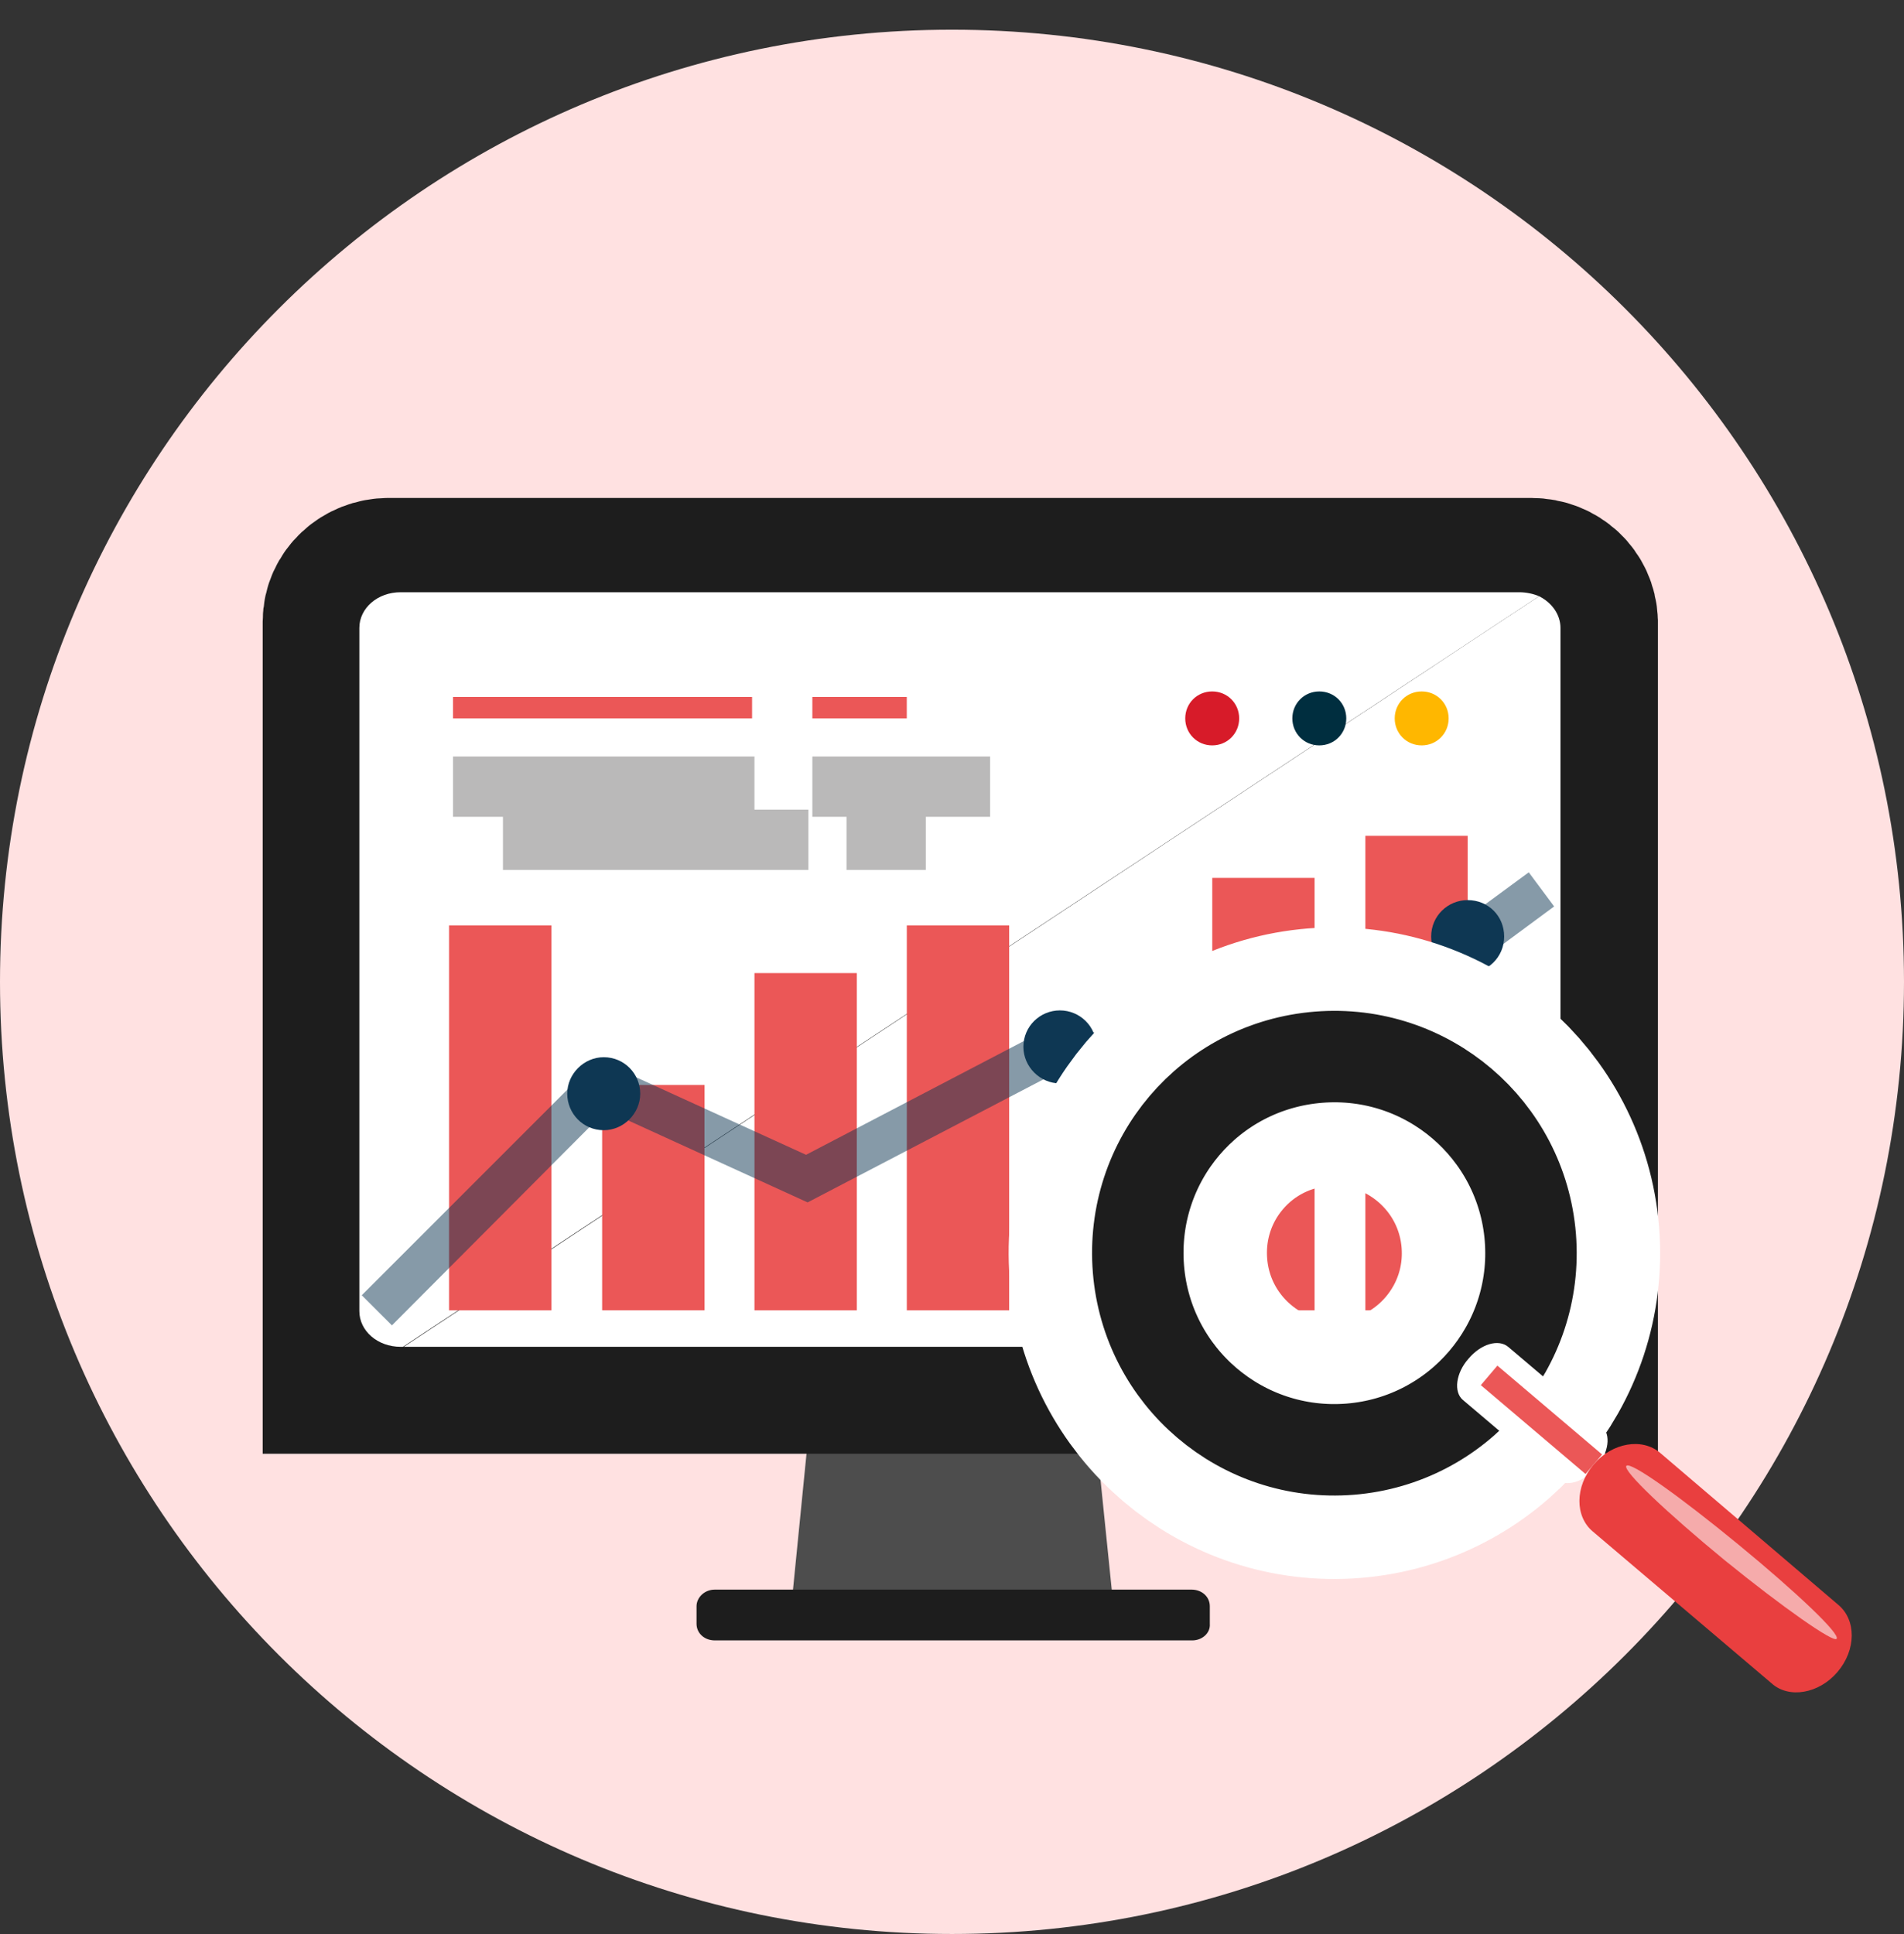 <svg width="64" height="65" viewBox="0 0 64 65" fill="none" xmlns="http://www.w3.org/2000/svg">
<rect x="0" y="0" width="64" height="65" fill="#333333" stroke="none"/>
<path d="M32 64.998C49.673 64.998 64 50.671 64 32.998C64 15.324 49.673 0.998 32 0.998C14.327 0.998 0 15.324 0 32.998C0 50.671 14.327 64.998 32 64.998Z" fill="#FFE1E1"/>
<path d="M37.413 53.851H26.613L27.573 44.197H36.426L37.413 53.851Z" fill="#4D4D4D"/>
<path d="M52.16 46.009H12.373C11.573 46.009 10.906 45.422 10.906 44.729V20.436C10.906 19.716 11.573 19.156 12.373 19.156H52.186C52.986 19.156 53.653 19.742 53.653 20.436V44.729C53.626 45.449 52.986 46.009 52.16 46.009Z" fill="black"/>
<path d="M51.466 19.557H13.066C12.292 19.557 11.652 20.144 11.652 20.891V46.037H52.906V20.891C52.879 20.144 52.266 19.557 51.466 19.557Z" stroke="#1D1D1D" stroke-width="5.644"/>
<path d="M40.079 55.131H24.026C23.679 55.131 23.413 54.891 23.413 54.571V53.984C23.413 53.691 23.679 53.424 24.026 53.424H40.053C40.399 53.424 40.666 53.664 40.666 53.984V54.571C40.693 54.891 40.399 55.131 40.079 55.131Z" fill="#1D1D1D"/>
<path d="M51.733 20.038L13.573 45.264H51.066C51.84 45.264 52.453 44.731 52.453 44.064V21.104C52.453 20.651 52.16 20.251 51.733 20.038Z" fill="white"/>
<path d="M51.066 19.904H13.466C12.693 19.904 12.079 20.438 12.079 21.104V44.064C12.079 44.731 12.693 45.264 13.466 45.264H13.546L51.733 20.038C51.546 19.958 51.306 19.904 51.066 19.904Z" fill="white"/>
<path d="M18.534 31.104H15.094V44.038H18.534V31.104Z" fill="#EB5757"/>
<path d="M23.68 36.464H20.24V44.037H23.68V36.464Z" fill="#EB5757"/>
<path d="M28.8 32.704H25.36V44.038H28.8V32.704Z" fill="#EB5757"/>
<path d="M33.921 31.104H30.481V44.038H33.921V31.104Z" fill="#EB5757"/>
<path d="M39.067 35.184H35.627V44.038H39.067V35.184Z" fill="#EB5757"/>
<path d="M44.188 29.504H40.748V44.038H44.188V29.504Z" fill="#EB5757"/>
<path d="M49.334 28.091H45.894V44.038H49.334V28.091Z" fill="#EB5757"/>
<path d="M30.48 23.424H27.306V24.144H30.48V23.424Z" fill="#EB5757"/>
<path d="M25.28 23.424H15.227V24.144H25.28V23.424Z" fill="#EB5757"/>
<path opacity="0.5" d="M13.174 44.544L12.16 43.531L20.08 35.611L27.094 38.811L35.52 34.411L42.32 35.984L51.387 29.317L52.24 30.464L42.64 37.557L35.734 35.931L27.147 40.411L20.374 37.318L13.174 44.544Z" fill="#0E3753"/>
<path d="M15.227 26.438H25.36H15.227Z" stroke="#BAB9B9" stroke-width="2.027"/>
<path d="M16.906 28.224H27.173H16.906Z" stroke="#BAB9B9" stroke-width="2.027"/>
<path d="M28.454 28.224H31.121H28.454Z" stroke="#BAB9B9" stroke-width="2.027"/>
<path d="M27.306 26.438H33.28H27.306Z" stroke="#BAB9B9" stroke-width="2.027"/>
<path d="M41.653 24.144C41.653 24.651 41.253 25.051 40.746 25.051C40.24 25.051 39.84 24.651 39.84 24.144C39.84 23.637 40.24 23.238 40.746 23.238C41.253 23.238 41.653 23.637 41.653 24.144Z" fill="#D71B29"/>
<path d="M21.52 36.757C21.52 37.424 20.96 37.984 20.294 37.984C19.6 37.984 19.067 37.424 19.067 36.757C19.067 36.091 19.627 35.531 20.294 35.531C20.987 35.531 21.52 36.091 21.52 36.757Z" fill="#0E3753"/>
<path d="M36.853 35.184C36.853 35.878 36.293 36.411 35.627 36.411C34.96 36.411 34.4 35.851 34.4 35.184C34.4 34.491 34.96 33.958 35.627 33.958C36.293 33.958 36.853 34.491 36.853 35.184Z" fill="#0E3753"/>
<path d="M50.56 31.477C50.56 32.171 50 32.704 49.333 32.704C48.64 32.704 48.106 32.144 48.106 31.477C48.106 30.784 48.666 30.251 49.333 30.251C50.026 30.251 50.56 30.784 50.56 31.477Z" fill="#0E3753"/>
<path d="M45.253 24.144C45.253 24.651 44.853 25.051 44.346 25.051C43.84 25.051 43.44 24.651 43.44 24.144C43.44 23.637 43.84 23.238 44.346 23.238C44.853 23.238 45.253 23.637 45.253 24.144Z" fill="#002E3F"/>
<path d="M48.694 24.144C48.694 24.651 48.294 25.051 47.788 25.051C47.281 25.051 46.881 24.651 46.881 24.144C46.881 23.637 47.281 23.238 47.788 23.238C48.294 23.238 48.694 23.637 48.694 24.144Z" fill="#FFB700"/>
<path d="M44.32 35.531C47.973 35.238 51.147 37.958 51.44 41.584C51.733 45.238 49.013 48.411 45.387 48.704C41.733 48.998 38.56 46.278 38.267 42.651C37.973 38.998 40.667 35.824 44.32 35.531Z" stroke="white" stroke-width="8.683"/>
<path d="M44.32 35.531C47.973 35.238 51.147 37.958 51.44 41.584C51.733 45.238 49.013 48.411 45.387 48.704C41.733 48.998 38.56 46.278 38.267 42.651C37.973 38.998 40.667 35.824 44.32 35.531Z" stroke="#1D1D1D" stroke-width="3.074"/>
<path d="M53.841 47.931C54.161 48.198 54.081 48.838 53.654 49.318C53.227 49.824 52.641 49.984 52.321 49.718L49.174 47.051C48.854 46.784 48.934 46.144 49.361 45.664C49.787 45.158 50.374 44.998 50.694 45.264L53.841 47.931Z" fill="white"/>
<path d="M61.786 53.931C62.4 54.438 62.4 55.451 61.76 56.197C61.146 56.917 60.133 57.104 59.546 56.571L53.546 51.477C52.933 50.971 52.933 49.958 53.573 49.211C54.186 48.491 55.2 48.304 55.813 48.837L61.786 53.931Z" fill="#E93F3F"/>
<path d="M53.574 49.211L50.054 46.224L53.574 49.211Z" stroke="#EB5757" stroke-width="0.861"/>
<path opacity="0.56" d="M61.734 55.078C61.867 54.917 60.374 53.504 58.427 51.904C56.48 50.304 54.8 49.104 54.667 49.264C54.533 49.424 56.027 50.837 57.974 52.438C59.947 54.038 61.627 55.211 61.734 55.078Z" fill="white"/>
</svg>
